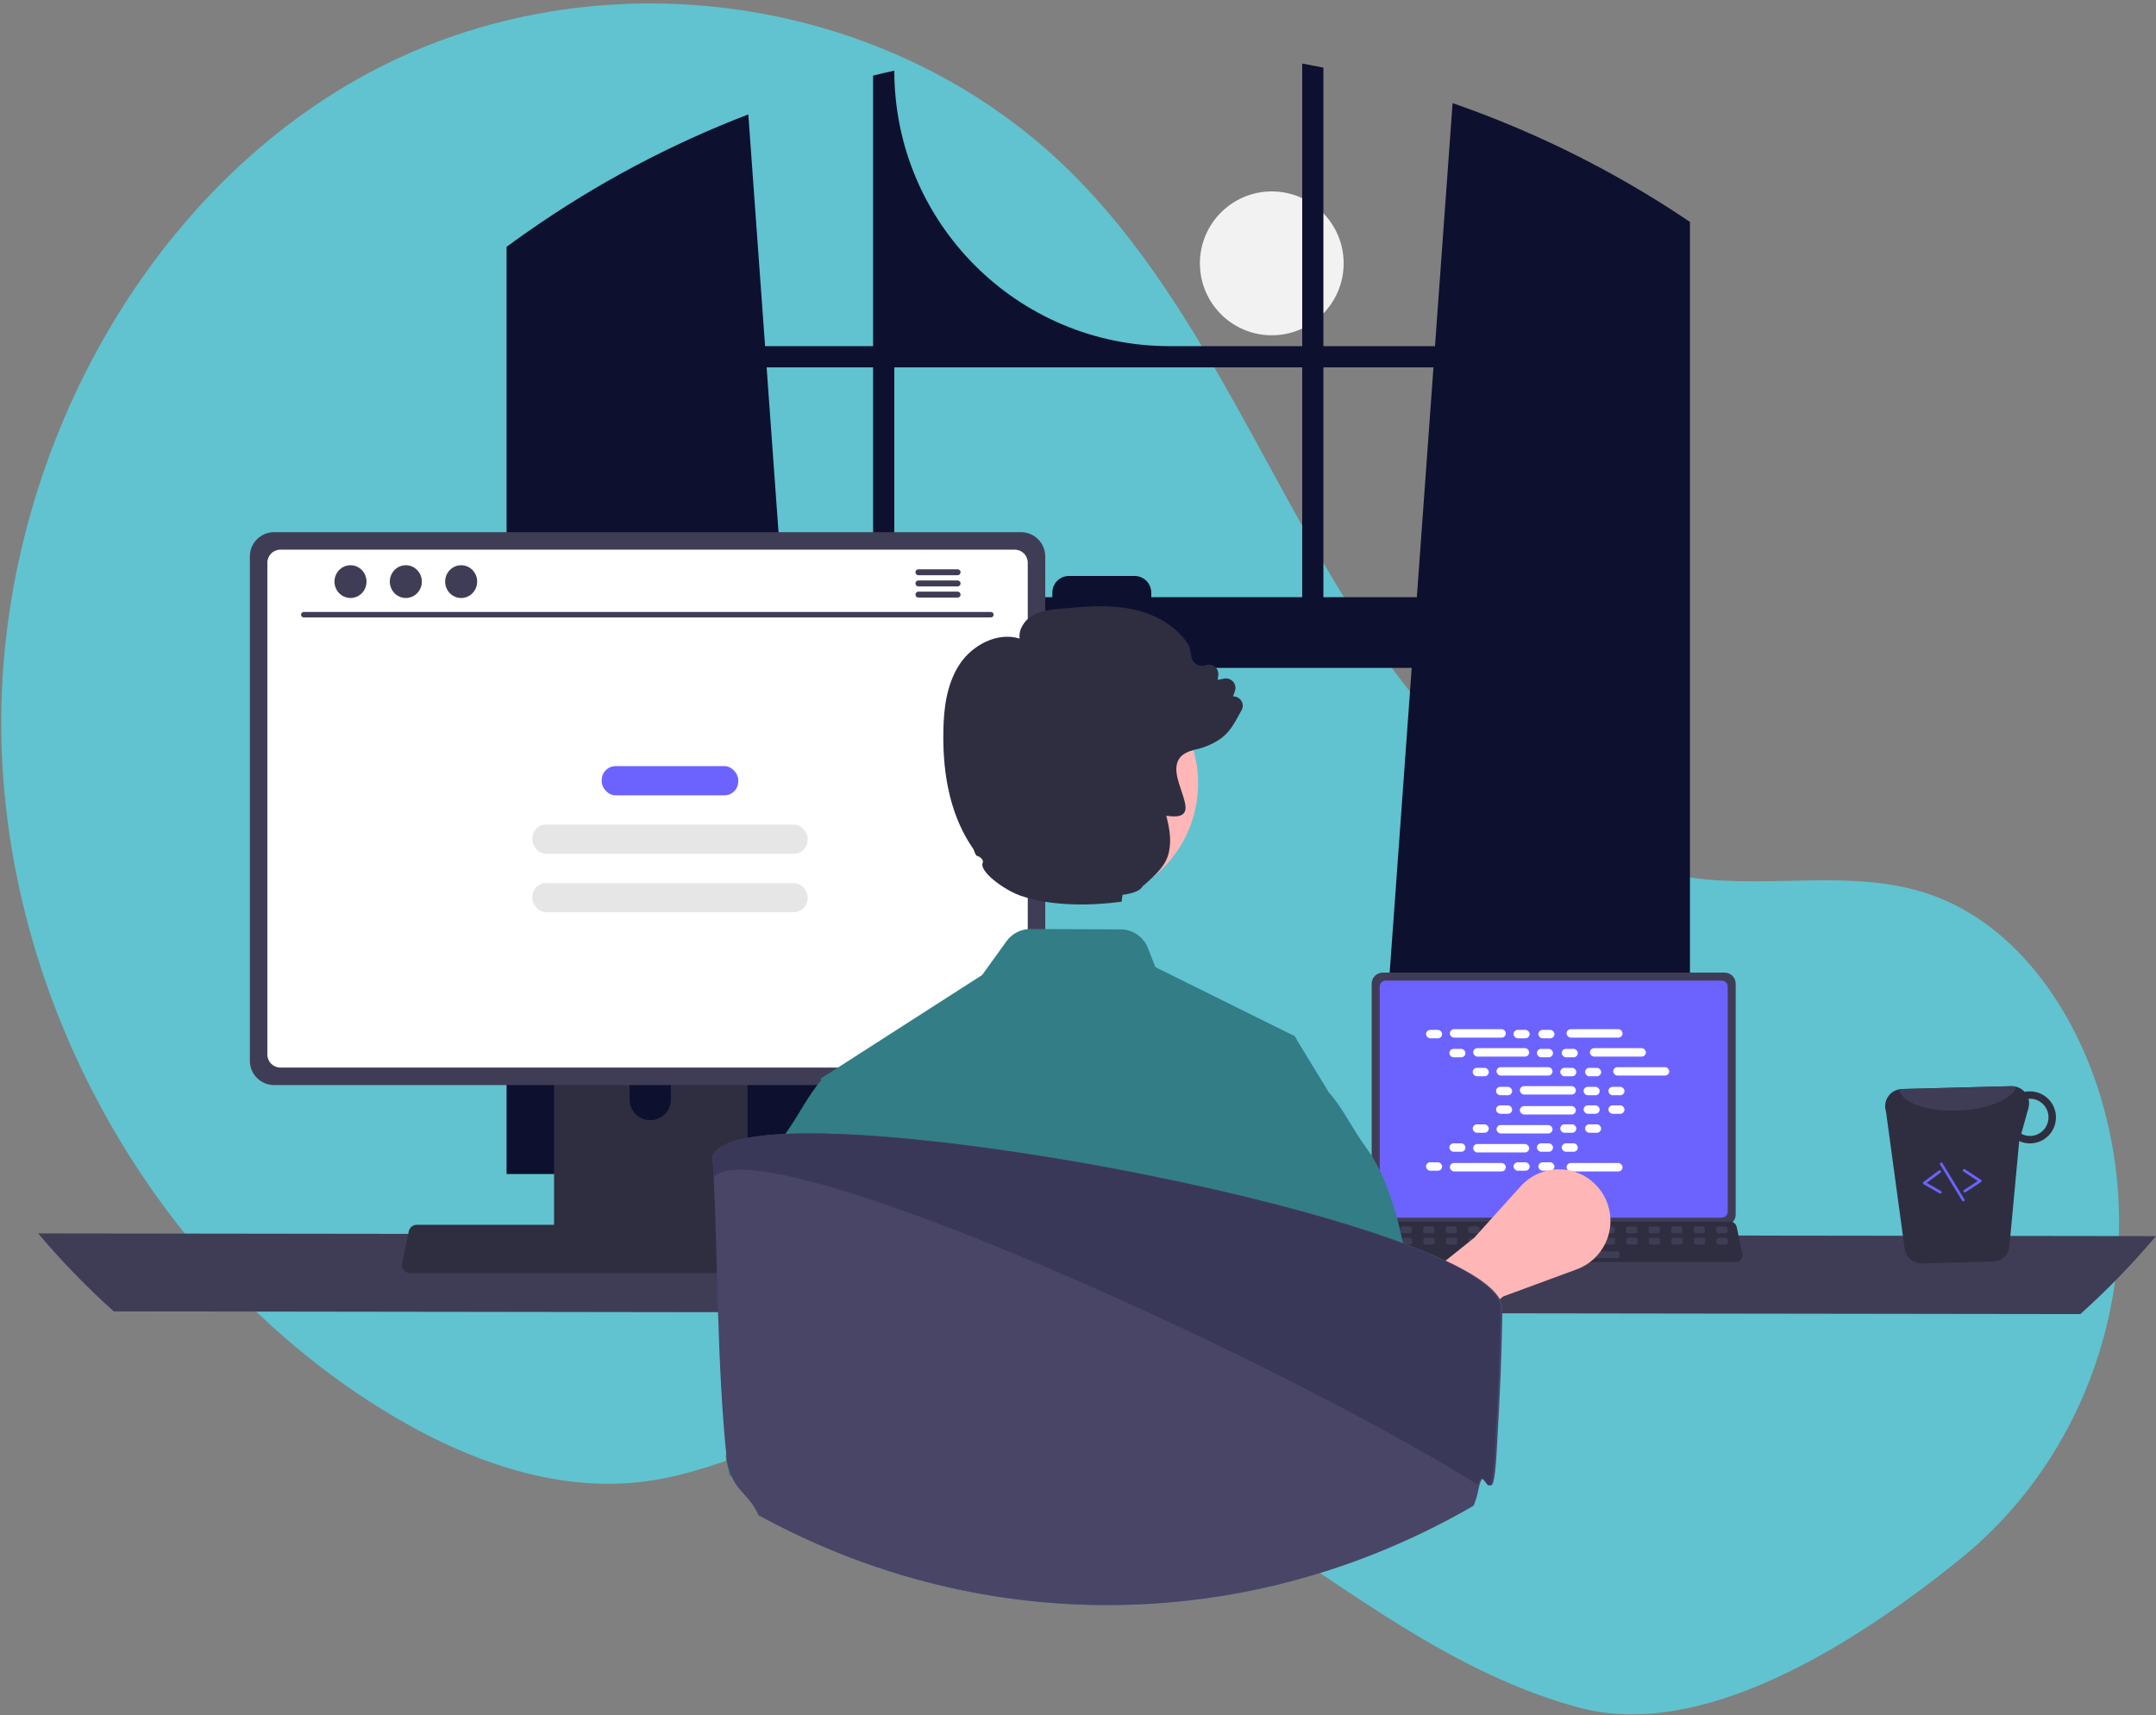 <?xml version="1.0" encoding="UTF-8"?>
<svg width="509px" height="405px" viewBox="0 0 509 405" version="1.1" xmlns="http://www.w3.org/2000/svg" xmlns:xlink="http://www.w3.org/1999/xlink">
    <rect x="0" y="0" width="509" height="405" fill="#808080" stroke="none"/>
    <title>95E483F2-BD56-4AF3-867C-B2D11EC04F8E</title>
    <g id="Page-1" stroke="none" stroke-width="1" fill="none" fill-rule="evenodd">
        <g id="Landing-Copy" transform="translate(-862, -144)" fill-rule="nonzero">
            <g id="undraw_programming_re_kg9v" transform="translate(862.284, 144.815)">
                <ellipse id="Oval" fill="#F2F2F2" cx="299.965" cy="61.37" rx="16.968" ry="16.984"></ellipse>
                <path d="M462.616,367.21 C492.125,343.309 506.22,303.145 497.396,264.832 C497.177,263.88 496.945,262.93 496.702,261.983 C490.852,239.24 476.379,217.625 455.286,210.359 C437.576,204.257 418.244,208.949 399.767,206.523 C363.496,201.759 335.376,170.552 315.59,137.877 C295.804,105.202 280.597,68.627 254.306,41.633 C210.969,-2.862 140.275,-12.442 86.543,16.521 C32.812,45.484 -1.415,109.742 0.045,173.782 C1.505,237.822 37.256,299.05 89.177,331.534 C108.25,343.468 130.31,351.922 152.265,348.964 C171.314,346.397 188.623,335.512 207.583,332.281 C237.393,327.2 267.012,341.533 292.795,358.234 C318.578,374.935 343.482,394.731 372.781,402.474 C401.23,409.992 436.475,388.383 462.616,367.21 Z" id="Path" fill="#52DFF0" opacity="0.699"></path>
                <path d="M395.352,49.373 C394.799,49.004 394.24,48.654 393.687,48.298 C377.706,38.067 360.576,29.755 342.653,23.535 L338.497,80.922 L312.15,80.922 L312.15,15.158 C310.492,14.815 308.82,14.49 307.149,14.185 L307.149,80.922 L275.839,80.922 C239.947,80.922 210.85,51.797 210.85,15.87 C209.172,16.233 207.507,16.621 205.843,17.034 L205.843,80.922 L180.341,80.922 L176.382,26.2 C157.963,33.271 140.476,42.57 124.312,53.889 C124.032,54.08 123.753,54.277 123.479,54.468 C122.075,55.453 120.69,56.458 119.311,57.476 L119.311,276.408 L194.468,276.408 L193.139,257.993 L185.832,156.889 L333,156.889 L325.692,257.993 L324.364,276.408 L398.688,276.408 L398.688,51.586 C397.583,50.836 396.471,50.098 395.352,49.373 Z M205.843,140.192 L184.624,140.192 L180.703,85.934 L205.843,85.934 L205.843,140.192 Z M307.149,140.192 L271.512,140.192 L271.512,139.117 C271.512,138.073 271.097,137.072 270.359,136.335 C269.622,135.597 268.621,135.184 267.578,135.186 L252.086,135.186 C251.044,135.185 250.045,135.599 249.308,136.337 C248.572,137.074 248.158,138.074 248.158,139.117 L248.158,140.192 L210.85,140.192 L210.85,85.934 L307.149,85.934 L307.149,140.192 Z M312.15,140.192 L312.15,85.934 L338.135,85.934 L334.214,140.192 L312.15,140.192 Z" id="Shape" fill="#0D102E"></path>
                <path d="M8.716,290.427 C14.237,296.975 20.208,303.128 26.586,308.842 L490.847,309.478 C497.225,303.764 503.196,297.611 508.716,291.063 L8.716,290.427 Z" id="Path" fill="#3F3D56"></path>
                <path d="M323.547,231.463 L323.547,285.978 C323.548,287.424 324.719,288.596 326.164,288.598 L406.872,288.598 C408.317,288.596 409.488,287.424 409.489,285.978 L409.489,231.463 C409.486,230.018 408.315,228.848 406.872,228.846 L326.164,228.846 C324.72,228.848 323.55,230.018 323.547,231.463 L323.547,231.463 Z" id="Path" fill="#3F3D56"></path>
                <path d="M325.44,232.141 L325.44,285.305 C325.441,286.078 326.067,286.704 326.839,286.705 L406.2,286.705 C406.972,286.704 407.597,286.078 407.599,285.305 L407.599,232.141 C407.599,231.368 406.973,230.74 406.2,230.738 L326.839,230.738 C326.066,230.74 325.44,231.368 325.44,232.141 L325.44,232.141 Z" id="Path" fill="#6C63FF"></path>
                <path d="M321.859,296.609 C322.158,296.985 322.613,297.203 323.094,297.201 L409.512,297.201 C409.991,297.2 410.444,296.984 410.746,296.612 C411.047,296.24 411.165,295.751 411.067,295.282 L409.725,288.904 C409.612,288.376 409.24,287.941 408.735,287.748 C408.556,287.678 408.364,287.641 408.171,287.642 L324.43,287.642 C324.237,287.641 324.045,287.678 323.866,287.748 C323.361,287.941 322.988,288.376 322.875,288.904 L321.534,295.282 C321.437,295.751 321.557,296.238 321.859,296.609 L321.859,296.609 Z" id="Path" fill="#2F2E41"></path>
                <rect id="Rectangle" fill="#3F3D56" transform="translate(406.226, 289.59) rotate(-180) translate(-406.226, -289.59) " x="404.896" y="288.79" width="2.662" height="1.599" rx="0.488"></rect>
                <rect id="Rectangle" fill="#3F3D56" transform="translate(400.903, 289.59) rotate(-180) translate(-400.903, -289.59) " x="399.572" y="288.79" width="2.662" height="1.599" rx="0.488"></rect>
                <rect id="Rectangle" fill="#3F3D56" transform="translate(395.58, 289.59) rotate(-180) translate(-395.58, -289.59) " x="394.249" y="288.79" width="2.662" height="1.599" rx="0.488"></rect>
                <rect id="Rectangle" fill="#3F3D56" transform="translate(390.256, 289.59) rotate(-180) translate(-390.256, -289.59) " x="388.926" y="288.79" width="2.662" height="1.599" rx="0.488"></rect>
                <rect id="Rectangle" fill="#3F3D56" transform="translate(384.933, 289.59) rotate(-180) translate(-384.933, -289.59) " x="383.602" y="288.79" width="2.662" height="1.599" rx="0.488"></rect>
                <rect id="Rectangle" fill="#3F3D56" transform="translate(379.61, 289.59) rotate(-180) translate(-379.61, -289.59) " x="378.279" y="288.79" width="2.662" height="1.599" rx="0.488"></rect>
                <rect id="Rectangle" fill="#3F3D56" transform="translate(374.286, 289.59) rotate(-180) translate(-374.286, -289.59) " x="372.956" y="288.79" width="2.662" height="1.599" rx="0.488"></rect>
                <rect id="Rectangle" fill="#3F3D56" transform="translate(368.963, 289.59) rotate(-180) translate(-368.963, -289.59) " x="367.632" y="288.79" width="2.662" height="1.599" rx="0.488"></rect>
                <rect id="Rectangle" fill="#3F3D56" transform="translate(363.64, 289.59) rotate(-180) translate(-363.64, -289.59) " x="362.309" y="288.79" width="2.662" height="1.599" rx="0.488"></rect>
                <rect id="Rectangle" fill="#3F3D56" transform="translate(358.317, 289.59) rotate(-180) translate(-358.317, -289.59) " x="356.986" y="288.79" width="2.662" height="1.599" rx="0.488"></rect>
                <rect id="Rectangle" fill="#3F3D56" transform="translate(352.993, 289.59) rotate(-180) translate(-352.993, -289.59) " x="351.662" y="288.79" width="2.662" height="1.599" rx="0.488"></rect>
                <rect id="Rectangle" fill="#3F3D56" transform="translate(347.67, 289.59) rotate(-180) translate(-347.67, -289.59) " x="346.339" y="288.79" width="2.662" height="1.599" rx="0.488"></rect>
                <rect id="Rectangle" fill="#3F3D56" transform="translate(342.347, 289.59) rotate(-180) translate(-342.347, -289.59) " x="341.016" y="288.79" width="2.662" height="1.599" rx="0.488"></rect>
                <rect id="Rectangle" fill="#3F3D56" transform="translate(337.023, 289.59) rotate(-180) translate(-337.023, -289.59) " x="335.692" y="288.79" width="2.662" height="1.599" rx="0.488"></rect>
                <rect id="Rectangle" fill="#3F3D56" transform="translate(331.7, 289.59) rotate(-180) translate(-331.7, -289.59) " x="330.369" y="288.79" width="2.662" height="1.599" rx="0.488"></rect>
                <rect id="Rectangle" fill="#3F3D56" transform="translate(326.377, 289.59) rotate(-180) translate(-326.377, -289.59) " x="325.046" y="288.79" width="2.662" height="1.599" rx="0.488"></rect>
                <rect id="Rectangle" fill="#3F3D56" transform="translate(406.289, 292.254) rotate(-180) translate(-406.289, -292.254) " x="404.958" y="291.454" width="2.662" height="1.599" rx="0.488"></rect>
                <rect id="Rectangle" fill="#3F3D56" transform="translate(400.966, 292.254) rotate(-180) translate(-400.966, -292.254) " x="399.635" y="291.454" width="2.662" height="1.599" rx="0.488"></rect>
                <rect id="Rectangle" fill="#3F3D56" transform="translate(395.643, 292.254) rotate(-180) translate(-395.643, -292.254) " x="394.312" y="291.454" width="2.662" height="1.599" rx="0.488"></rect>
                <rect id="Rectangle" fill="#3F3D56" transform="translate(390.319, 292.254) rotate(-180) translate(-390.319, -292.254) " x="388.989" y="291.454" width="2.662" height="1.599" rx="0.488"></rect>
                <rect id="Rectangle" fill="#3F3D56" transform="translate(384.996, 292.254) rotate(-180) translate(-384.996, -292.254) " x="383.665" y="291.454" width="2.662" height="1.599" rx="0.488"></rect>
                <rect id="Rectangle" fill="#3F3D56" transform="translate(379.673, 292.254) rotate(-180) translate(-379.673, -292.254) " x="378.342" y="291.454" width="2.662" height="1.599" rx="0.488"></rect>
                <rect id="Rectangle" fill="#3F3D56" transform="translate(374.349, 292.254) rotate(-180) translate(-374.349, -292.254) " x="373.019" y="291.454" width="2.662" height="1.599" rx="0.488"></rect>
                <rect id="Rectangle" fill="#3F3D56" transform="translate(369.026, 292.254) rotate(-180) translate(-369.026, -292.254) " x="367.695" y="291.454" width="2.662" height="1.599" rx="0.488"></rect>
                <rect id="Rectangle" fill="#3F3D56" transform="translate(363.703, 292.254) rotate(-180) translate(-363.703, -292.254) " x="362.372" y="291.454" width="2.662" height="1.599" rx="0.488"></rect>
                <rect id="Rectangle" fill="#3F3D56" transform="translate(358.379, 292.254) rotate(-180) translate(-358.379, -292.254) " x="357.049" y="291.454" width="2.662" height="1.599" rx="0.488"></rect>
                <rect id="Rectangle" fill="#3F3D56" transform="translate(353.056, 292.254) rotate(-180) translate(-353.056, -292.254) " x="351.725" y="291.454" width="2.662" height="1.599" rx="0.488"></rect>
                <rect id="Rectangle" fill="#3F3D56" transform="translate(347.733, 292.254) rotate(-180) translate(-347.733, -292.254) " x="346.402" y="291.454" width="2.662" height="1.599" rx="0.488"></rect>
                <rect id="Rectangle" fill="#3F3D56" transform="translate(342.41, 292.254) rotate(-180) translate(-342.41, -292.254) " x="341.079" y="291.454" width="2.662" height="1.599" rx="0.488"></rect>
                <rect id="Rectangle" fill="#3F3D56" transform="translate(337.086, 292.254) rotate(-180) translate(-337.086, -292.254) " x="335.755" y="291.454" width="2.662" height="1.599" rx="0.488"></rect>
                <rect id="Rectangle" fill="#3F3D56" transform="translate(331.763, 292.254) rotate(-180) translate(-331.763, -292.254) " x="330.432" y="291.454" width="2.662" height="1.599" rx="0.488"></rect>
                <rect id="Rectangle" fill="#3F3D56" transform="translate(326.44, 292.254) rotate(-180) translate(-326.44, -292.254) " x="325.109" y="291.454" width="2.662" height="1.599" rx="0.488"></rect>
                <rect id="Rectangle" fill="#3F3D56" transform="translate(371.422, 295.451) rotate(-180) translate(-371.422, -295.451) " x="360.775" y="294.651" width="21.293" height="1.599" rx="0.488"></rect>
                <rect id="Rectangle" fill="#FFFFFF" x="336.384" y="242.369" width="3.791" height="1.986" rx="0.993"></rect>
                <rect id="Rectangle" fill="#FFFFFF" x="357.051" y="242.369" width="3.791" height="1.986" rx="0.993"></rect>
                <rect id="Rectangle" fill="#FFFFFF" x="362.907" y="242.369" width="3.791" height="1.986" rx="0.993"></rect>
                <rect id="Rectangle" fill="#FFFFFF" x="342.005" y="242.204" width="13.215" height="1.986" rx="0.993"></rect>
                <rect id="Rectangle" fill="#FFFFFF" x="369.562" y="242.204" width="13.215" height="1.986" rx="0.993"></rect>
                <rect id="Rectangle" fill="#FFFFFF" x="341.895" y="246.851" width="3.791" height="1.986" rx="0.993"></rect>
                <rect id="Rectangle" fill="#FFFFFF" x="362.563" y="246.851" width="3.791" height="1.986" rx="0.993"></rect>
                <rect id="Rectangle" fill="#FFFFFF" x="368.418" y="246.851" width="3.791" height="1.986" rx="0.993"></rect>
                <rect id="Rectangle" fill="#FFFFFF" x="347.517" y="246.686" width="13.215" height="1.986" rx="0.993"></rect>
                <rect id="Rectangle" fill="#FFFFFF" x="375.073" y="246.686" width="13.215" height="1.986" rx="0.993"></rect>
                <rect id="Rectangle" fill="#FFFFFF" x="347.406" y="251.334" width="3.791" height="1.986" rx="0.993"></rect>
                <rect id="Rectangle" fill="#FFFFFF" x="368.074" y="251.334" width="3.791" height="1.986" rx="0.993"></rect>
                <rect id="Rectangle" fill="#FFFFFF" x="373.93" y="251.334" width="3.791" height="1.986" rx="0.993"></rect>
                <rect id="Rectangle" fill="#FFFFFF" x="353.028" y="251.168" width="13.215" height="1.986" rx="0.993"></rect>
                <rect id="Rectangle" fill="#FFFFFF" x="380.585" y="251.168" width="13.215" height="1.986" rx="0.993"></rect>
                <rect id="Rectangle" fill="#FFFFFF" x="352.918" y="255.816" width="3.791" height="1.986" rx="0.993"></rect>
                <rect id="Rectangle" fill="#FFFFFF" x="373.585" y="255.816" width="3.791" height="1.986" rx="0.993"></rect>
                <rect id="Rectangle" fill="#FFFFFF" x="379.441" y="255.816" width="3.791" height="1.986" rx="0.993"></rect>
                <rect id="Rectangle" fill="#FFFFFF" x="358.539" y="255.65" width="13.215" height="1.986" rx="0.993"></rect>
                <rect id="Rectangle" fill="#FFFFFF" x="357.051" y="273.639" width="3.791" height="1.986" rx="0.993"></rect>
                <rect id="Rectangle" fill="#FFFFFF" x="362.907" y="273.639" width="3.791" height="1.986" rx="0.993"></rect>
                <rect id="Rectangle" fill="#FFFFFF" x="369.562" y="273.805" width="13.215" height="1.986" rx="0.993"></rect>
                <rect id="Rectangle" fill="#FFFFFF" x="336.384" y="273.639" width="3.791" height="1.986" rx="0.993"></rect>
                <rect id="Rectangle" fill="#FFFFFF" x="342.005" y="273.805" width="13.215" height="1.986" rx="0.993"></rect>
                <rect id="Rectangle" fill="#FFFFFF" x="341.895" y="269.157" width="3.791" height="1.986" rx="0.993"></rect>
                <rect id="Rectangle" fill="#FFFFFF" x="362.563" y="269.157" width="3.791" height="1.986" rx="0.993"></rect>
                <rect id="Rectangle" fill="#FFFFFF" x="368.418" y="269.157" width="3.791" height="1.986" rx="0.993"></rect>
                <rect id="Rectangle" fill="#FFFFFF" x="347.517" y="269.322" width="13.215" height="1.986" rx="0.993"></rect>
                <rect id="Rectangle" fill="#FFFFFF" x="347.406" y="264.675" width="3.791" height="1.986" rx="0.993"></rect>
                <rect id="Rectangle" fill="#FFFFFF" x="368.074" y="264.675" width="3.791" height="1.986" rx="0.993"></rect>
                <rect id="Rectangle" fill="#FFFFFF" x="373.93" y="264.675" width="3.791" height="1.986" rx="0.993"></rect>
                <rect id="Rectangle" fill="#FFFFFF" x="353.028" y="264.84" width="13.215" height="1.986" rx="0.993"></rect>
                <rect id="Rectangle" fill="#FFFFFF" x="352.918" y="260.192" width="3.791" height="1.986" rx="0.993"></rect>
                <rect id="Rectangle" fill="#FFFFFF" x="373.585" y="260.192" width="3.791" height="1.986" rx="0.993"></rect>
                <rect id="Rectangle" fill="#FFFFFF" x="379.441" y="260.192" width="3.791" height="1.986" rx="0.993"></rect>
                <rect id="Rectangle" fill="#FFFFFF" x="358.539" y="260.358" width="13.215" height="1.986" rx="0.993"></rect>
                <path d="M329.576,326.169 L321.092,312.747 L347.72,291.5 L358.71,279.312 C361.616,276.09 366.015,274.657 370.259,275.552 C374.503,276.447 377.951,279.533 379.311,283.655 L379.311,283.655 C381.37,289.894 378.118,296.644 371.959,298.915 L354.579,305.324 L329.576,326.169 Z" id="Path" fill="#FFB6B6"></path>
                <path d="M130.529,228.849 L130.529,294.085 L176.188,294.085 L176.188,228.849 C176.189,227.885 175.563,227.034 174.644,226.75 C174.432,226.68 174.211,226.645 173.989,226.648 L132.734,226.648 C132.15,226.647 131.59,226.878 131.176,227.291 C130.763,227.704 130.53,228.264 130.529,228.849 L130.529,228.849 Z M148.348,251.264 C148.373,248.587 150.548,246.43 153.222,246.43 C155.896,246.43 158.071,248.587 158.096,251.264 L158.096,258.833 C158.082,261.518 155.904,263.687 153.222,263.687 C150.54,263.687 148.362,261.518 148.348,258.833 L148.348,251.264 Z" id="Shape" fill="#2F2E41"></path>
                <path d="M130.389,291.998 L130.389,298.289 C130.392,298.967 130.938,299.517 131.616,299.523 L175.101,299.523 C175.78,299.52 176.328,298.968 176.328,298.289 L176.328,291.998 L130.389,291.998 Z" id="Path" fill="#3F3D56"></path>
                <path d="M58.702,130.562 L58.702,249.674 C58.705,252.834 61.264,255.396 64.421,255.398 L240.764,255.398 C243.922,255.396 246.481,252.834 246.483,249.674 L246.483,130.562 C246.476,127.405 243.919,124.848 240.764,124.844 L64.421,124.844 C61.267,124.848 58.71,127.405 58.702,130.562 Z" id="Path" fill="#3F3D56"></path>
                <path d="M62.839,132.044 L62.839,248.204 C62.842,249.893 64.209,251.261 65.896,251.264 L239.296,251.264 C240.983,251.261 242.35,249.893 242.353,248.204 L242.353,132.044 C242.353,130.353 240.985,128.982 239.296,128.978 L65.896,128.978 C64.207,128.982 62.839,130.353 62.839,132.044 Z" id="Path" fill="#FFFFFF"></path>
                <path d="M95.019,299.097 C95.377,299.546 95.92,299.806 96.494,299.803 L199.656,299.803 C200.227,299.802 200.768,299.544 201.128,299.1 C201.487,298.656 201.628,298.073 201.511,297.513 L199.91,289.899 C199.775,289.268 199.33,288.749 198.728,288.519 C198.513,288.435 198.285,288.392 198.054,288.392 L98.089,288.392 C97.858,288.392 97.63,288.435 97.415,288.519 C96.813,288.749 96.368,289.268 96.233,289.899 L94.632,297.513 C94.516,298.073 94.659,298.654 95.019,299.097 Z" id="Path" fill="#2F2E41"></path>
                <path d="M233.669,144.98 L71.419,144.98 C71.068,144.972 70.788,144.685 70.788,144.334 C70.788,143.983 71.068,143.696 71.419,143.688 L233.669,143.688 C234.02,143.696 234.3,143.983 234.3,144.334 C234.3,144.685 234.02,144.972 233.669,144.98 L233.669,144.98 Z" id="Path" fill="#3F3D56"></path>
                <ellipse id="Oval" fill="#3F3D56" cx="82.463" cy="136.521" rx="3.781" ry="3.869"></ellipse>
                <ellipse id="Oval" fill="#3F3D56" cx="95.526" cy="136.521" rx="3.781" ry="3.869"></ellipse>
                <ellipse id="Oval" fill="#3F3D56" cx="108.589" cy="136.521" rx="3.781" ry="3.869"></ellipse>
                <path d="M225.803,133.609 L216.525,133.609 C216.144,133.618 215.839,133.93 215.839,134.312 C215.839,134.694 216.144,135.006 216.525,135.015 L225.803,135.015 C226.187,135.009 226.495,134.696 226.495,134.312 C226.495,133.927 226.187,133.614 225.803,133.609 Z" id="Path" fill="#3F3D56"></path>
                <path d="M225.803,136.249 L216.525,136.249 C216.143,136.257 215.838,136.569 215.838,136.951 C215.838,137.334 216.143,137.646 216.525,137.654 L225.803,137.654 C226.187,137.65 226.497,137.336 226.497,136.951 C226.497,136.567 226.187,136.253 225.803,136.249 L225.803,136.249 Z" id="Path" fill="#3F3D56"></path>
                <path d="M225.803,138.888 L216.525,138.888 C216.144,138.897 215.839,139.209 215.839,139.591 C215.839,139.973 216.144,140.285 216.525,140.294 L225.803,140.294 C226.187,140.289 226.495,139.975 226.495,139.591 C226.495,139.207 226.187,138.894 225.803,138.888 Z" id="Path" fill="#3F3D56"></path>
                <path d="M449.475,294.759 C450.049,296.433 451.636,297.546 453.404,297.514 L470.239,297.08 C472.022,297.046 473.569,295.84 474.04,294.118 L476.422,268.62 C477.267,269.003 478.187,269.192 479.115,269.173 C481.308,269.118 483.304,267.897 484.353,265.968 C485.402,264.04 485.343,261.698 484.199,259.825 C483.055,257.952 481,256.832 478.807,256.887 C478.436,256.885 478.066,256.924 477.703,257.001 C476.906,256.138 475.781,255.652 474.606,255.664 L448.71,256.333 C448.496,256.341 448.282,256.368 448.072,256.413 C446.923,256.627 445.923,257.328 445.329,258.336 C444.735,259.344 444.606,260.559 444.975,261.669 L449.475,294.759 Z M476.91,266.888 L478.606,260.812 C478.798,260.11 478.803,259.37 478.619,258.666 C478.701,258.665 478.773,258.626 478.856,258.626 C481.276,258.576 483.28,260.496 483.337,262.918 C483.393,265.34 481.481,267.351 479.061,267.415 C478.31,267.438 477.566,267.256 476.91,266.888 L476.91,266.888 Z" id="Shape" fill="#2F2E41"></path>
                <path d="M448.072,256.413 C448.623,259.57 454.826,261.79 462.285,261.404 C469.143,261.088 474.751,258.677 475.778,255.82 C475.398,255.708 475.003,255.655 474.606,255.664 L448.71,256.333 C448.496,256.341 448.282,256.368 448.072,256.413 L448.072,256.413 Z" id="Path" fill="#3F3D56"></path>
                <path d="M463.651,280.748 C463.686,280.739 463.718,280.725 463.747,280.705 L467.403,278.31 C467.493,278.251 467.547,278.151 467.547,278.044 C467.547,277.937 467.493,277.837 467.403,277.778 L463.604,275.287 C463.509,275.224 463.387,275.217 463.286,275.268 C463.184,275.319 463.117,275.421 463.111,275.534 C463.105,275.648 463.16,275.756 463.255,275.818 L466.649,278.044 L463.4,280.173 C463.27,280.258 463.22,280.425 463.282,280.567 C463.345,280.709 463.501,280.786 463.651,280.748 L463.651,280.748 Z" id="Path" fill="#6C63FF"></path>
                <path d="M457.877,281.014 C458.003,280.982 458.096,280.877 458.114,280.749 C458.131,280.621 458.07,280.494 457.957,280.43 L454.587,278.496 L457.844,276.074 C457.935,276.007 457.984,275.895 457.97,275.783 C457.957,275.67 457.885,275.573 457.781,275.527 C457.677,275.482 457.557,275.496 457.466,275.564 L453.819,278.275 C453.733,278.339 453.685,278.442 453.691,278.549 C453.697,278.656 453.757,278.753 453.85,278.806 L457.641,280.982 C457.712,281.023 457.797,281.034 457.877,281.014 Z" id="Path" fill="#6C63FF"></path>
                <path d="M463.288,282.847 C463.319,282.839 463.348,282.826 463.375,282.81 C463.447,282.766 463.499,282.695 463.519,282.613 C463.539,282.531 463.525,282.445 463.481,282.373 L458.299,273.844 C458.207,273.694 458.012,273.647 457.862,273.738 C457.712,273.83 457.665,274.025 457.756,274.175 L462.938,282.704 C463.011,282.823 463.153,282.881 463.288,282.847 L463.288,282.847 Z" id="Path" fill="#6C63FF"></path>
                <rect id="Rectangle" fill="#6C63FF" x="141.774" y="180.091" width="32.23" height="6.899" rx="3.264"></rect>
                <rect id="Rectangle" fill="#E6E6E6" x="125.405" y="193.888" width="64.968" height="6.899" rx="3.264"></rect>
                <rect id="Rectangle" fill="#E6E6E6" x="125.405" y="207.686" width="64.968" height="6.899" rx="3.264"></rect>
                <path d="M193.454,253.888 L193.592,254.323 L193.599,254.338 L197.746,266.956 L202.516,281.497 L211.49,308.824 L211.577,313.069 L211.577,313.084 L212.244,347.231 L210.396,351.86 L212.476,359.45 C212.476,359.45 211.519,347.977 206.387,354.566 C203.48,358.31 200.08,362.141 197.289,365.733 C201.356,367.38 205.488,368.87 209.685,370.203 C210.591,370.493 211.505,370.769 212.418,371.045 C212.614,371.103 212.81,371.161 213.005,371.219 C226.919,375.337 241.303,377.652 255.805,378.105 C256.559,378.127 257.298,378.141 258.016,378.156 C258.27,378.163 258.516,378.17 258.762,378.17 C259.574,378.178 260.379,378.185 261.191,378.185 C262.829,378.185 264.46,378.161 266.084,378.112 C278.103,377.773 290.052,376.156 301.729,373.287 C301.649,368.462 301.431,362.824 301.12,356.801 C300.975,353.848 297.72,350.648 297.524,347.557 C297.386,345.235 300.308,343.051 300.156,340.692 C299.17,326.173 297.937,331.746 297.024,321.464 C296.93,320.456 296.843,319.491 296.763,318.569 C296.176,311.966 295.77,307.837 295.77,307.837 L299.67,283.232 L305.795,244.6 L305.324,243.824 L304.795,243.562 L272.485,227.555 L270.731,223.056 C269.685,220.405 267.134,218.656 264.286,218.637 L243.003,218.55 C240.762,218.54 238.653,219.613 237.341,221.431 L231.578,229.42 L193.454,253.888 Z" id="Path" fill="#337D87"></path>
                <path d="M216.398,302.743 L211.577,313.069 L208.286,320.122 L202.625,349.792 L199.79,352.804 L197.362,342.143 L171.944,347.792 C171.111,343.156 171.721,347.949 171.206,342.863 C171.351,342.718 171.504,342.573 171.656,342.427 C172.062,342.05 172.402,341.694 172.395,341.353 C172.105,323.808 172.975,293.949 180.239,275.859 C181.377,272.906 182.877,270.105 184.704,267.522 C184.849,267.326 184.987,267.13 185.125,266.934 C188.474,262.24 190.591,257.617 193.592,254.33 L193.592,254.323 C193.611,254.308 193.628,254.291 193.643,254.272 C193.654,254.267 193.663,254.26 193.672,254.251 L214.288,243.308 L215.173,268.182 L215.804,286.062 L216.398,302.743 Z" id="Path" fill="#337D87"></path>
                <path d="M290.738,305.676 L296.76,318.573 L298.862,323.064 L304.522,352.732 L307.347,355.736 L309.781,345.078 L310.925,344.843 L331.551,340.567 L337.563,359.679 C340.356,355.02 339.49,349.037 335.491,345.364 C335.08,344.992 334.738,344.63 334.748,344.287 C335.09,323.651 333.829,285.969 322.44,270.461 C318.823,265.539 316.653,260.636 313.496,257.212 C313.486,257.202 313.486,257.192 313.476,257.192 L305.793,244.599 L305.323,243.826 L304.796,243.562 L290.738,305.676 Z" id="Path" fill="#337D87"></path>
                <ellipse id="a657ec4b-47ce-4d2a-9c58-81a811696ca9" fill="#FFB6B6" cx="254.259" cy="184.145" rx="28.315" ry="28.342"></ellipse>
                <path d="M292.531,164.348 C292.087,163.874 291.47,163.6 290.821,163.591 L291.247,162.408 C291.53,161.649 291.383,160.797 290.861,160.177 C290.34,159.558 289.526,159.268 288.731,159.418 L287.18,159.717 L287.326,158.68 C287.44,157.895 287.132,157.107 286.515,156.608 C285.898,156.11 285.064,155.974 284.321,156.251 C283.648,156.516 282.891,156.462 282.262,156.104 C281.631,155.758 281.184,155.15 281.042,154.444 L280.501,151.836 L280.444,151.696 C277.813,147.307 272.755,144.114 266.566,142.944 C261.056,141.894 255.407,142.429 249.961,142.931 C247.8,143.135 245.36,143.364 243.327,144.61 C241.598,145.679 240.136,147.816 240.435,149.972 C235.065,148.325 229.308,151.614 226.455,155.761 C223.074,160.697 222.521,166.879 222.432,171.714 C222.191,183.15 224.548,192.507 229.422,199.529 C229.778,200.038 229.867,201.1 230.573,201.457 L230.426,201.221 C231.214,201.616 232.015,202.252 231.716,202.932 C230.859,204.891 236.559,209.223 240.575,210.654 C247.902,213.268 257.644,213.046 264.494,212.104 L264.735,210.482 C267.207,210.145 268.949,209.503 269.438,208.498 C270.302,207.76 271.039,207.099 271.681,206.488 L271.688,206.482 C271.7,206.469 271.726,206.45 271.738,206.437 C274.833,203.467 275.551,201.775 275.875,199.198 C276.187,196.673 275.634,194.11 275.068,191.801 C286.977,193.646 270.378,179.105 281.474,176.293 C281.601,176.254 281.73,176.222 281.861,176.198 C282.185,176.122 282.51,176.045 282.821,175.956 C284.322,175.548 285.759,174.934 287.091,174.131 C290.192,172.242 291.215,169.735 292.817,166.911 C293.291,166.086 293.175,165.048 292.531,164.348 L292.531,164.348 Z" id="Path" fill="#2F2E41"></path>
                <path d="M354.407,307.694 C354.4,308.807 354.387,310.366 354.337,312.293 C354.33,312.56 354.324,312.834 354.318,313.113 C354.235,316.656 354.152,319.627 354.019,322.928 C354.013,323.157 354.006,323.38 353.993,323.609 C353.816,328.214 353.536,333.576 353.053,342.068 C352.157,357.753 350.594,344.224 349.024,349.726 C348.948,350 348.865,350.324 348.789,350.706 C348.551,352.09 348.15,353.442 347.594,354.732 C346.762,355.228 345.904,355.705 345.059,356.182 C342.65,357.524 340.204,358.816 337.738,360.043 C336.353,360.73 334.961,361.404 333.563,362.053 C333.341,362.155 333.125,362.257 332.909,362.352 C325.75,365.667 318.371,368.485 310.826,370.787 C309.352,371.232 307.884,371.664 306.397,372.065 C304.846,372.498 303.296,372.905 301.726,373.286 C290.05,376.156 278.101,377.774 266.083,378.114 C264.462,378.165 262.829,378.184 261.19,378.184 C260.376,378.184 259.575,378.178 258.762,378.171 C258.514,378.171 258.266,378.165 258.019,378.159 C257.301,378.14 256.557,378.127 255.807,378.108 C241.305,377.655 226.921,375.34 213.008,371.219 L212.417,371.047 C211.502,370.767 210.594,370.494 209.685,370.201 C205.491,368.872 201.358,367.384 197.287,365.736 C194.179,364.483 191.108,363.139 188.072,361.703 C188.045,361.696 188.019,361.683 187.996,361.665 C187.361,361.373 186.719,361.067 186.083,360.756 C186.001,360.711 185.912,360.667 185.823,360.622 C183.453,359.464 181.108,358.252 178.788,356.984 C176.837,352.499 174.092,351.641 172.389,347.697 C171.893,346.525 171.535,345.3 171.322,344.046 C171.322,344.033 171.315,344.02 171.315,344.001 C171.493,346.368 170.559,339.803 171.309,343.976 C171.302,343.9 171.296,343.817 171.29,343.722 C171.271,343.493 171.245,343.213 171.207,342.863 C169.028,321.561 169.167,297.199 168.22,277.124 C168.157,275.827 168.091,274.584 168.023,273.397 C168.004,273.002 167.979,272.614 167.954,272.233 C167.998,272.118 168.049,271.997 168.106,271.883 C168.118,271.85 168.133,271.818 168.151,271.788 C168.169,271.748 168.19,271.71 168.214,271.673 C168.227,271.654 168.246,271.629 168.259,271.609 C168.268,271.588 168.278,271.566 168.29,271.546 C168.348,271.457 168.411,271.361 168.481,271.272 C168.513,271.234 168.538,271.202 168.57,271.171 C168.592,271.138 168.617,271.108 168.646,271.082 C168.666,271.051 168.689,271.023 168.716,270.999 C168.742,270.973 168.767,270.942 168.799,270.91 C168.812,270.89 168.83,270.873 168.85,270.859 C168.9,270.801 168.955,270.748 169.015,270.7 C169.241,270.491 169.484,270.3 169.739,270.127 C169.828,270.07 169.923,270.013 170.012,269.949 C170.653,269.566 171.327,269.242 172.027,268.983 C172.268,268.893 172.51,268.811 172.77,268.722 C172.866,268.696 172.955,268.664 173.05,268.633 C173.19,268.588 173.33,268.544 173.476,268.512 C174.2,268.296 174.982,268.111 175.827,267.939 C175.929,267.92 176.037,267.901 176.145,267.876 C176.297,267.844 176.456,267.818 176.615,267.793 C176.831,267.755 177.053,267.717 177.276,267.679 C179.163,267.38 181.305,267.157 183.669,267.011 C183.891,266.998 184.114,266.985 184.336,266.973 C184.596,266.96 184.857,266.947 185.124,266.934 C185.346,266.922 185.575,266.915 185.804,266.909 C186.026,266.896 186.255,266.89 186.49,266.883 C187.132,266.864 187.793,266.845 188.466,266.833 C190.386,266.794 192.406,266.807 194.529,266.852 C195.514,266.877 196.518,266.903 197.547,266.947 C197.617,266.947 197.681,266.953 197.744,266.953 C198.64,266.985 199.543,267.023 200.47,267.074 C201.119,267.106 201.773,267.138 202.428,267.176 C203.044,267.214 203.667,267.252 204.296,267.297 C204.785,267.322 205.275,267.361 205.77,267.392 C206.19,267.424 206.609,267.456 207.029,267.481 L207.6,267.52 C207.912,267.545 208.223,267.564 208.541,267.596 C209.24,267.653 209.939,267.71 210.651,267.768 C211.356,267.831 212.074,267.895 212.792,267.958 C213.51,268.022 214.235,268.092 214.959,268.162 C215.035,268.168 215.105,268.175 215.175,268.181 C215.836,268.251 216.497,268.315 217.164,268.385 C217.317,268.397 217.476,268.41 217.628,268.429 C218.264,268.493 218.913,268.568 219.555,268.636 C219.752,268.658 219.948,268.678 220.146,268.7 C220.648,268.755 221.144,268.802 221.651,268.862 C222.318,268.938 222.998,269.008 223.659,269.097 C224.173,269.154 224.688,269.211 225.203,269.275 C226.01,269.371 226.83,269.472 227.649,269.58 C227.961,269.619 228.272,269.657 228.584,269.701 C230.922,269.994 233.286,270.318 235.688,270.655 C239.329,271.171 243.028,271.73 246.752,272.335 C250.482,272.939 254.233,273.577 258.006,274.249 C258.959,274.421 259.912,274.593 260.872,274.771 C261.304,274.853 261.736,274.936 262.168,275.019 C262.905,275.152 263.642,275.292 264.38,275.432 C265.117,275.572 265.854,275.712 266.591,275.858 C267.468,276.03 268.351,276.202 269.228,276.374 C275.005,277.519 280.749,278.74 286.354,280.018 C287.276,280.228 288.197,280.445 289.112,280.654 C290.942,281.081 292.755,281.513 294.552,281.952 C295.047,282.067 295.537,282.187 296.026,282.308 C297.246,282.614 298.466,282.919 299.667,283.231 L299.877,283.288 C300.76,283.504 301.624,283.727 302.489,283.956 C304.529,284.49 306.534,285.031 308.507,285.578 C309.816,285.94 311.11,286.307 312.389,286.678 C314.302,287.232 316.177,287.791 318,288.357 C318.452,288.497 318.903,288.637 319.348,288.771 C320.682,289.184 321.998,289.604 323.275,290.024 C324.292,290.355 325.283,290.692 326.262,291.029 C327.24,291.366 328.2,291.703 329.14,292.04 C329.744,292.257 330.341,292.486 330.939,292.702 C331.797,293.02 332.642,293.338 333.468,293.656 C333.722,293.751 333.97,293.853 334.218,293.948 C334.377,294.018 334.529,294.076 334.682,294.139 C334.98,294.26 335.285,294.375 335.578,294.496 C335.876,294.61 336.169,294.731 336.461,294.858 C336.747,294.973 337.039,295.093 337.319,295.214 C337.605,295.329 337.884,295.45 338.164,295.577 C338.399,295.672 338.628,295.774 338.85,295.876 C339.301,296.073 339.753,296.27 340.191,296.474 C340.407,296.575 340.623,296.671 340.839,296.773 L341.335,297.002 C341.405,297.04 341.475,297.072 341.545,297.103 C341.703,297.18 341.869,297.262 342.028,297.339 C342.396,297.511 342.758,297.695 343.114,297.867 C343.591,298.108 344.055,298.35 344.5,298.585 C344.951,298.827 345.389,299.069 345.809,299.304 C345.879,299.342 345.942,299.381 346.012,299.419 C346.107,299.47 346.203,299.527 346.298,299.578 C346.622,299.762 346.933,299.953 347.245,300.137 C347.855,300.513 348.433,300.882 348.973,301.251 C349.094,301.333 349.208,301.416 349.329,301.492 C349.729,301.779 350.111,302.058 350.467,302.345 C350.467,302.351 350.467,302.351 350.473,302.351 C350.594,302.44 350.708,302.535 350.822,302.625 C350.918,302.714 351.019,302.79 351.115,302.879 C351.445,303.165 351.75,303.439 352.03,303.719 C352.124,303.805 352.213,303.896 352.297,303.992 C352.334,304.023 352.368,304.057 352.398,304.094 C352.526,304.221 352.64,304.348 352.748,304.476 C352.765,304.493 352.78,304.512 352.792,304.533 C352.945,304.711 353.085,304.889 353.218,305.067 C353.282,305.156 353.352,305.245 353.409,305.334 C353.485,305.442 353.561,305.557 353.625,305.665 C353.682,305.754 353.733,305.849 353.784,305.939 C353.919,306.168 354.033,306.408 354.127,306.657 C354.198,306.826 354.256,307.001 354.298,307.179 C354.347,307.348 354.383,307.52 354.407,307.694 L354.407,307.694 Z" id="Path" fill="#484567"></path>
                <path d="M353.877,312.293 C353.871,312.56 353.858,312.834 353.852,313.113 C353.789,315.817 353.694,319.156 353.56,322.928 C353.554,323.157 353.548,323.38 353.535,323.609 C353.358,328.214 353.079,333.576 352.597,342.068 C351.703,357.753 350.144,344.224 348.578,349.726 C344.229,347.042 339.462,344.23 334.366,341.343 C333.447,340.821 332.519,340.297 331.583,339.771 C321.39,334.066 310.005,328.087 298.119,322.165 C297.65,321.93 297.175,321.694 296.706,321.465 C269.479,307.961 239.762,294.826 215.686,286.061 C211.04,284.369 206.603,282.843 202.431,281.5 C193.646,278.683 186.051,276.711 180.207,275.858 C174.121,274.968 169.919,275.286 168.22,277.124 C168.156,275.827 168.091,274.584 168.023,273.397 C167.998,273.002 167.972,272.614 167.947,272.233 C167.986,272.128 168.037,272.028 168.086,271.927 C168.093,271.913 168.098,271.897 168.106,271.883 C168.118,271.85 168.133,271.818 168.15,271.788 C168.169,271.748 168.19,271.71 168.213,271.673 C168.234,271.628 168.259,271.585 168.289,271.546 C168.346,271.457 168.41,271.361 168.48,271.272 C168.531,271.206 168.586,271.142 168.644,271.081 C168.664,271.051 168.687,271.023 168.714,270.999 C168.74,270.973 168.765,270.942 168.797,270.91 C168.81,270.89 168.827,270.872 168.847,270.859 C168.897,270.801 168.953,270.748 169.012,270.7 C169.238,270.491 169.48,270.3 169.735,270.127 C169.823,270.07 169.919,270.013 170.007,269.949 C170.646,269.566 171.319,269.242 172.017,268.982 C172.258,268.893 172.499,268.811 172.758,268.722 C172.854,268.696 172.942,268.664 173.037,268.633 C173.177,268.588 173.316,268.544 173.462,268.512 C174.185,268.295 174.964,268.111 175.808,267.939 C176.061,267.888 176.327,267.838 176.594,267.793 C176.809,267.755 177.031,267.717 177.253,267.678 C179.136,267.38 181.272,267.157 183.63,267.011 C183.852,266.998 184.074,266.985 184.296,266.972 C184.555,266.96 184.815,266.947 185.082,266.934 C185.303,266.922 185.532,266.915 185.76,266.909 C185.982,266.896 186.21,266.89 186.444,266.883 C187.085,266.864 187.744,266.845 188.416,266.833 C190.33,266.801 192.346,266.813 194.463,266.858 C195.446,266.877 196.447,266.909 197.474,266.953 C197.538,266.953 197.607,266.96 197.671,266.96 C198.565,266.985 199.471,267.03 200.39,267.074 C201.037,267.106 201.69,267.138 202.343,267.176 C202.958,267.214 203.579,267.252 204.206,267.297 C204.694,267.322 205.183,267.36 205.677,267.392 C206.095,267.424 206.514,267.456 206.932,267.481 C207.433,267.519 207.934,267.558 208.441,267.596 C209.138,267.653 209.835,267.71 210.545,267.768 C211.249,267.831 211.965,267.895 212.682,267.958 C213.398,268.022 214.121,268.092 214.843,268.162 C214.919,268.168 214.989,268.175 215.059,268.181 C215.718,268.251 216.377,268.315 217.043,268.385 C220.732,268.76 224.529,269.199 228.434,269.701 C230.767,270 233.129,270.32 235.521,270.662 C239.153,271.177 242.843,271.737 246.557,272.335 C250.279,272.939 254.021,273.577 257.784,274.249 C258.735,274.421 259.686,274.593 260.643,274.771 C261.809,274.987 262.976,275.207 264.142,275.432 C264.877,275.572 265.613,275.712 266.348,275.858 C267.223,276.03 268.104,276.202 268.979,276.374 C274.741,277.519 280.471,278.74 286.062,280.018 C286.982,280.228 287.901,280.445 288.814,280.654 C290.639,281.081 292.448,281.513 294.24,281.952 C294.734,282.073 295.222,282.194 295.71,282.315 C296.934,282.62 298.145,282.925 299.343,283.231 C299.412,283.25 299.482,283.269 299.552,283.288 C300.427,283.51 301.295,283.733 302.157,283.962 C304.192,284.496 306.193,285.035 308.16,285.578 C309.466,285.947 310.759,286.309 312.033,286.678 C313.941,287.238 315.811,287.798 317.631,288.357 C318.081,288.497 318.531,288.637 318.975,288.771 C320.306,289.191 321.612,289.608 322.892,290.024 C323.906,290.355 324.895,290.692 325.872,291.029 C326.848,291.366 327.805,291.703 328.743,292.04 C329.352,292.257 329.948,292.479 330.537,292.695 C331.399,293.013 332.236,293.331 333.06,293.656 C333.314,293.751 333.561,293.853 333.808,293.948 C334.271,294.127 334.721,294.311 335.165,294.495 C335.462,294.61 335.754,294.731 336.046,294.858 C336.331,294.973 336.623,295.093 336.901,295.214 C337.187,295.329 337.466,295.45 337.745,295.577 C337.979,295.672 338.207,295.774 338.429,295.876 C338.879,296.073 339.329,296.27 339.767,296.474 C339.982,296.575 340.198,296.671 340.413,296.773 L340.908,297.002 C340.977,297.04 341.047,297.072 341.117,297.103 C341.656,297.358 342.176,297.612 342.683,297.867 C343.158,298.108 343.621,298.35 344.065,298.585 C344.591,298.865 345.091,299.139 345.573,299.419 C345.668,299.47 345.763,299.527 345.858,299.578 C346.182,299.762 346.492,299.953 346.803,300.137 C347.412,300.513 347.988,300.882 348.527,301.251 C349.06,301.62 349.554,301.982 350.017,302.345 C350.017,302.351 350.017,302.351 350.023,302.351 C350.245,302.529 350.461,302.707 350.663,302.879 C350.993,303.165 351.297,303.439 351.576,303.719 C351.67,303.805 351.759,303.896 351.843,303.992 C351.879,304.023 351.913,304.057 351.944,304.094 C352.077,304.24 352.21,304.386 352.337,304.533 C352.489,304.711 352.629,304.889 352.762,305.067 C352.825,305.156 352.895,305.245 352.952,305.334 C353.028,305.442 353.104,305.557 353.167,305.665 C353.224,305.754 353.275,305.849 353.326,305.939 C353.46,306.168 353.575,306.408 353.668,306.657 C353.738,306.827 353.795,307.001 353.839,307.179 C353.887,307.348 353.923,307.52 353.947,307.694 C353.941,308.807 353.928,310.366 353.877,312.293 Z" id="Path" fill="#3A3858"></path>
            </g>
        </g>
    </g>
</svg>